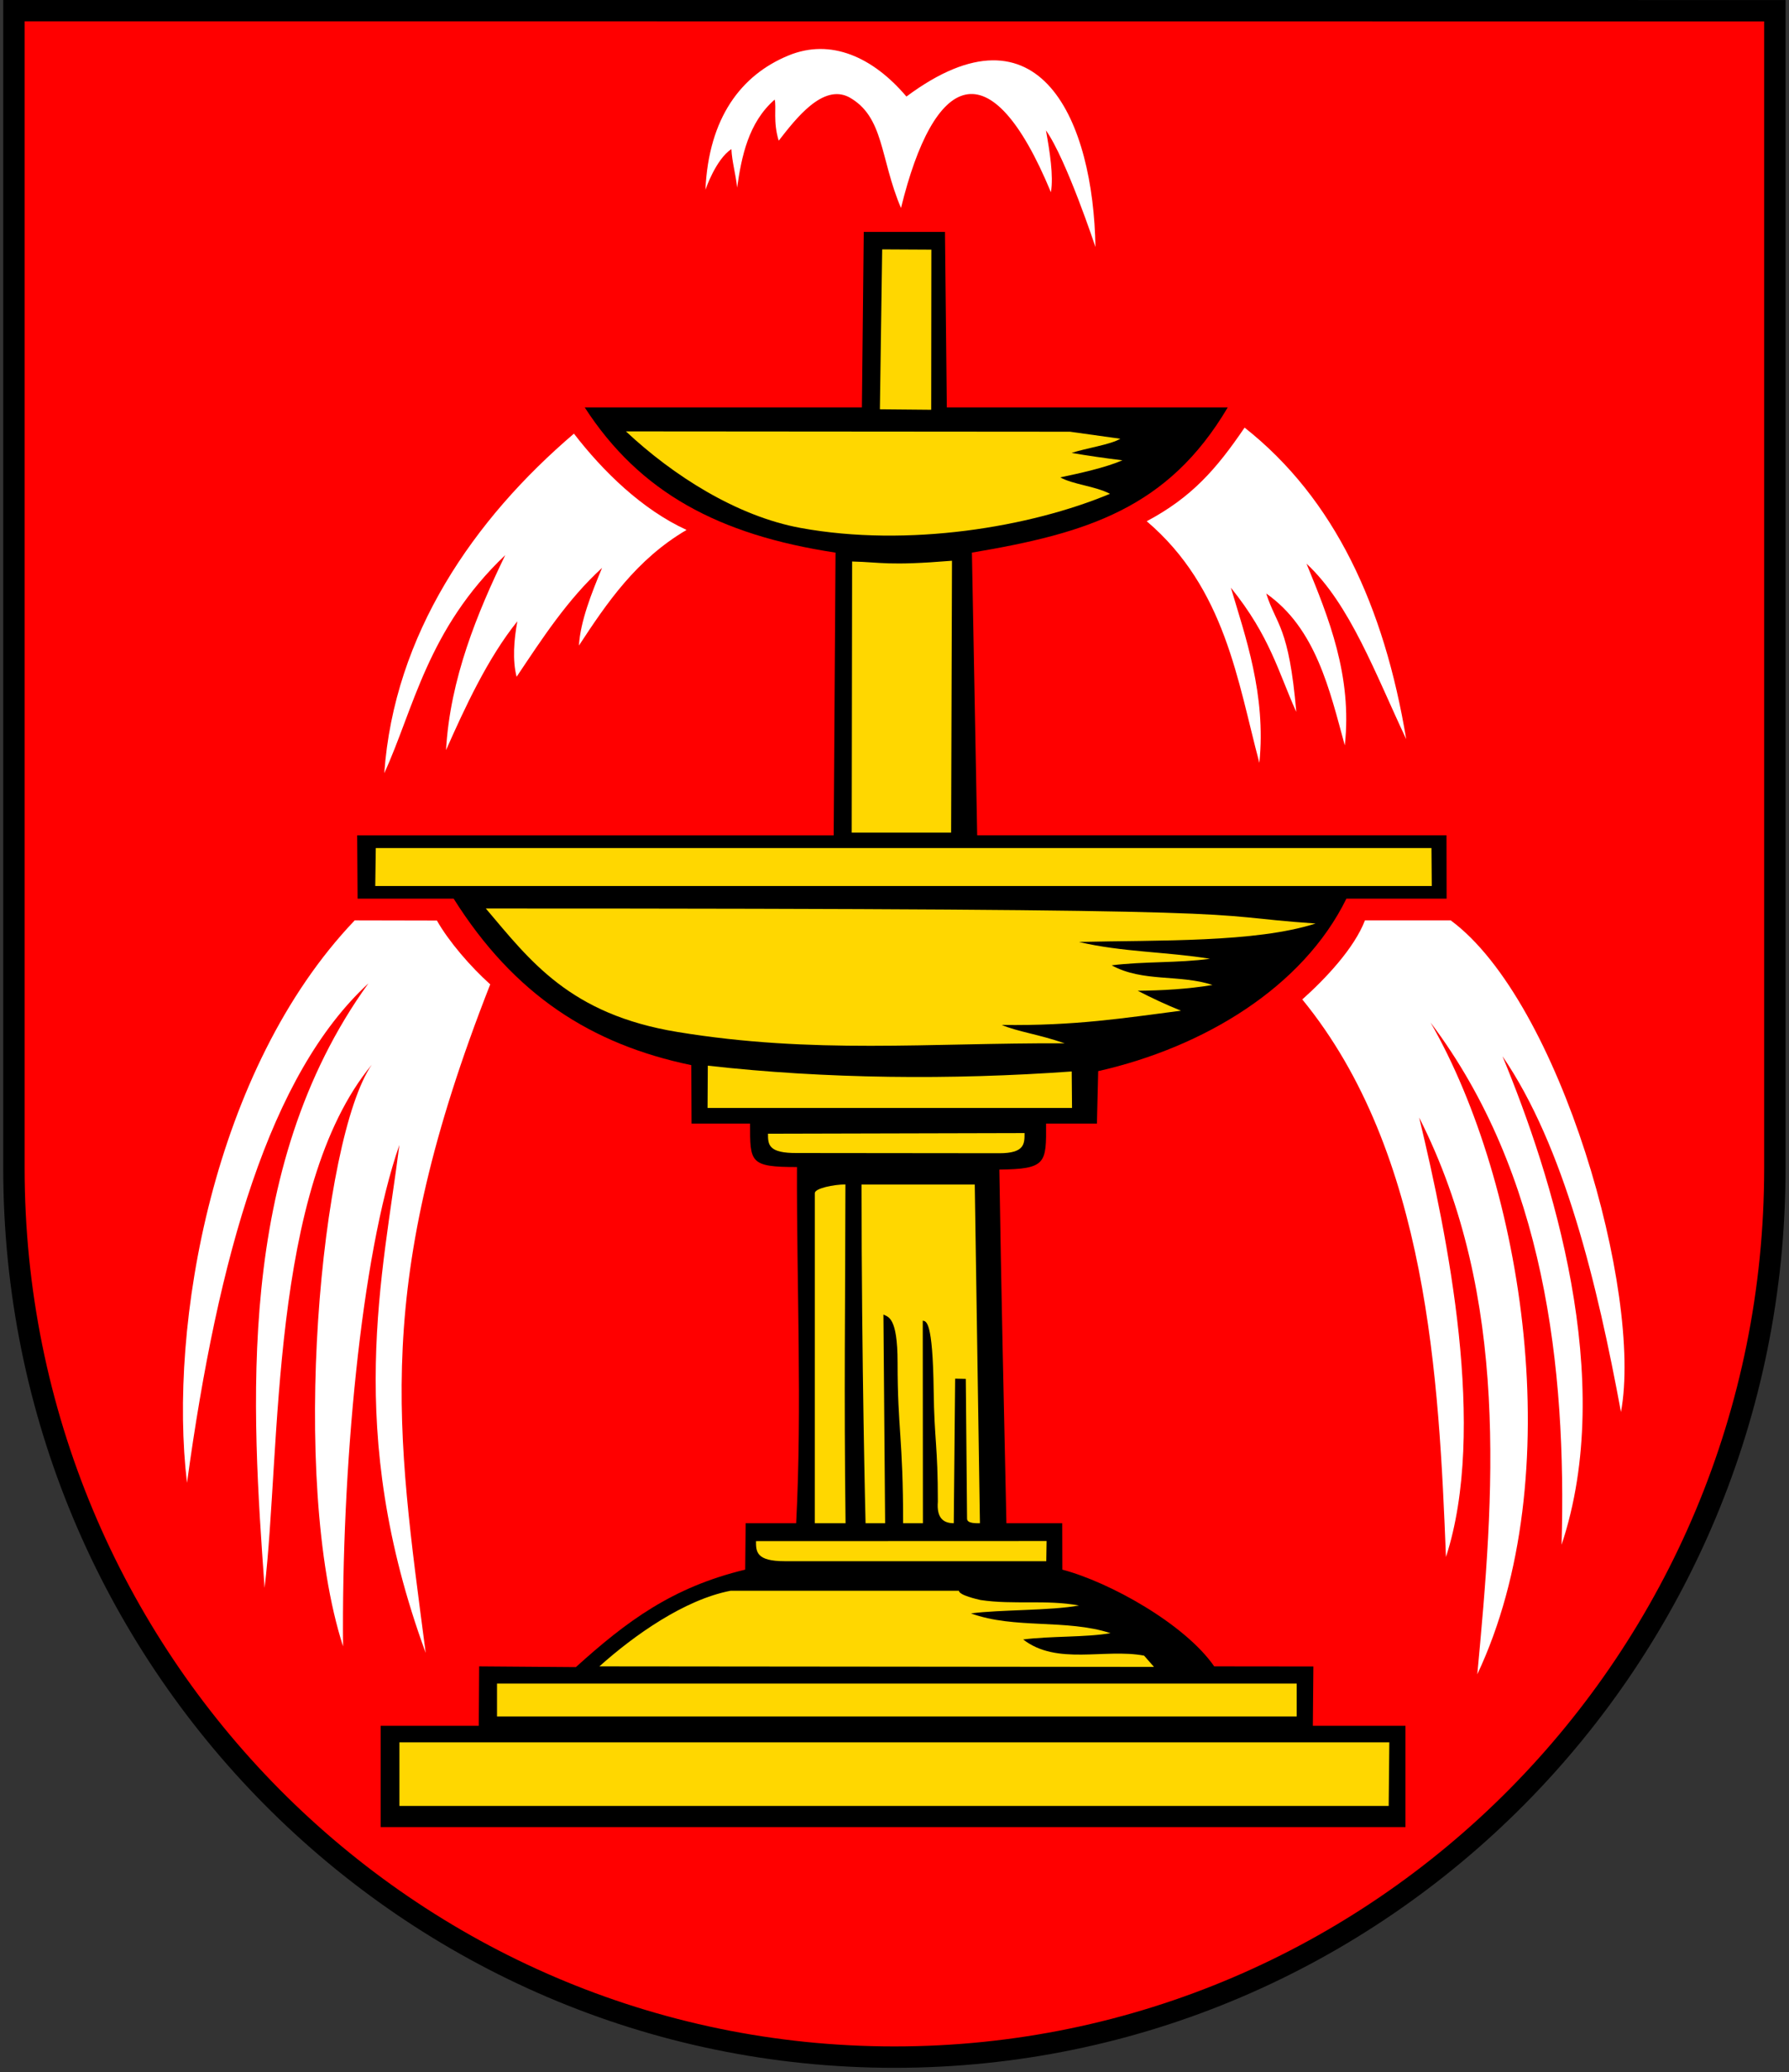 <svg xmlns="http://www.w3.org/2000/svg" height="245.5" width="212" version="1.1" viewBox="0 0 169.6 196.4">
<rect x="0" y="0" width="169.6" height="196.4" fill="#333333" stroke="none"/>
<title>Wappen Reicholzheim</title>
<path d="m1.32 1.017v109.71c0 46.54 37.371 84.26 83.471 84.26 46.099 0 83.469-37.72 83.469-84.26v-109.71l-166.94-0.011z" stroke="#000" stroke-width="2.028" fill="#f00"/>
<path fill="#fff" d="m74.765 5.254c-4.522 1.854-7.581 5.929-7.889 12.733 0 0 0.973-2.878 2.461-3.855 0.058 1.233 0.428 2.429 0.543 3.655 0.416-2.933 1.067-6.173 3.56-8.347 0.183 0.687-0.169 2.102 0.383 3.896 1.654-2.123 4.177-5.399 6.657-4.132 3.36 1.857 2.921 5.775 4.936 10.513 3.114-12.723 8.433-15.431 14.213-1.495 0.26-1.559-0.11-3.855-0.47-5.863 1.941 2.743 4.691 11.053 4.691 11.053-0.19-11.812-5.181-23.74-17.919-14.26-3.172-3.74-7.158-5.541-11.166-3.898z"/>
<path d="m81.885 21.981-0.175 16.64h-26.275c5.209 8.055 12.695 12.083 23.775 13.76l-0.175 26.8h-45.175l0.041 6h9.107c5.739 9.119 13.05 13.81 22.527 15.779l0.025 5.54h5.547c0 3.68-0.051 4.12 4.447 4.12-0.039 10.98 0.498 22.78-0.078 33.76h-4.786l-0.045 4.4c-6.906 1.66-11.251 4.9-16.052 9.24l-9.169-0.07-0.035 5.63h-9.3v9.6h97.151v-9.6h-8.78l0.05-5.62-9.4-0.01c-2.77-4-9.89-7.98-14.4-9.17l-0.01-4.4h-5.291c-0.24-11.17-0.5-22.35-0.67-33.52 4.44-0.05 4.46-0.58 4.43-4.36h4.821l0.12-4.97c9.99-2.259 19.4-7.93 23.53-16.349h9.5l-0.01-6h-44.491l-0.5-26.8c10.921-1.836 18.591-4.197 24.251-13.76h-26.63l-0.175-16.64z"/>
<g fill="#fff">
<path d="m117.99 40.531c-2.69 3.958-5.03 6.617-9.28 8.875 7.46 6.344 8.62 15.189 10.68 22.9 0.66-6.457-1.36-12.072-2.7-16.6 3.73 4.617 4.52 8.069 6.2 11.775-0.7-8.161-1.89-8.2-2.85-11.225 4.72 3.307 6.02 9.182 7.45 14.4 0.72-6.586-1.54-12.131-3.63-17.225 4.14 3.838 6.57 10.545 9.45 16.625-2.09-12.588-6.78-22.784-15.32-29.525z"/>
<path d="m36.43 73.286c2.792-6.078 4.083-13.657 11.467-20.667-2.64 5.453-5.233 11.727-5.612 18.481 1.791-4.041 3.955-8.728 6.76-12.208-0.327 1.771-0.47 3.697-0.07 5.26 2.432-3.639 4.841-7.349 8.102-10.325-1 2.395-2.061 5.08-2.193 7.361 2.652-4.043 5.435-8.155 10.202-10.958-4.197-1.921-7.913-5.54-10.676-9.126-9.498 8.097-17.05 19.04-17.98 32.182z"/>
<path d="m129.4 87.239c-1.02 2.655-3.75 5.539-5.94 7.494 11.93 14.577 12.95 36.067 13.62 52.847 3.92-12.07 0.16-30.4-2.54-41.65 8.67 17.13 7.08 36 5.51 52.77 8.82-18.71 4.35-46.51-4.43-61.779 10.81 14.329 12.9 32.709 12.42 49.499 5.24-15.71-0.95-35.06-5.6-46.3 5.85 8.54 8.99 21.61 11.23 33.72 2.09-11.23-5.75-38.939-16.14-46.601z"/>
<path d="m33.626 87.239c-13.439 14.081-17.677 38.411-15.898 53.311 2.945-21.51 7.853-38.73 17.199-47.342-12.739 17.622-11.041 40.422-9.845 57.302 1.553-13.05 0.472-37.86 10.162-49.59-4.806 6.95-7.849 39.25-2.721 55.13-0.16-16.57 1.674-37 5.339-47.53-1.524 12.2-5.26 27.02 2.494 48.15-2.77-21.29-5.08-34.85 6.118-63.366-1.857-1.663-3.931-4.064-5.055-6.049z"/>
</g>
<g fill="#ffd700">
<path d="m83.632 23.638 4.663 0.025-0.016 15.179-4.864-0.045z"/>
<path d="m59.339 40.889 42.101 0.032 4.77 0.667c-0.91 0.555-3.33 0.909-4.62 1.343 1.45 0.249 3.32 0.521 4.82 0.699-1.65 0.709-4.08 1.237-5.9 1.618 1.23 0.681 3.28 0.817 4.72 1.557-7.531 3.154-19.139 5.1-29.324 3.238-6.064-1.108-12.111-4.979-16.567-9.154z"/>
<path d="m80.783 53.222c2.796 0.068 3.351 0.426 9.466-0.071l-0.082 25.77h-9.423z"/>
<path d="m35.625 80.381h100.08l0.03 3.6h-100.16z"/>
<path d="m46.056 86.112c78.704 0 66.354 0.576 78.664 1.425-5.71 1.832-14.94 1.56-22.43 1.748 4.07 0.963 8.35 0.931 12.42 1.594-3.09 0.418-6.23 0.235-9.32 0.621 2.95 1.62 6.44 0.833 9.56 1.863-2.34 0.392-4.8 0.523-7.09 0.549 1.34 0.687 2.7 1.329 4.1 1.889-5.37 0.69-10.03 1.45-16.991 1.35 1.54 0.65 3.48 0.88 5.961 1.74-13.002-0.05-23.813 1.04-36.681-1.07-10.251-1.67-13.999-6.771-18.193-11.709z"/>
<path d="m67.103 101.01c11.119 1.26 23.116 1.37 34.497 0.55l0.03 3.46h-34.552c0.003-1.1 0.014-2.92 0.025-4.01z"/>
<path d="m72.807 107.46 24.322-0.06c0 1.01 0.02 1.91-2.39 1.91l-19.148-0.02c-2.773 0.03-2.784-0.81-2.784-1.83z"/>
<path d="m77.246 113.09c0-0.45 1.782-0.82 2.901-0.82-0.014 11.6-0.143 19.47 0.013 32.11h-2.916z"/>
<path d="m81.677 112.28h10.732l0.49 32.1c-0.31 0-1.22 0.05-1.22-0.43l-0.12-13.25-1.01-0.02-0.13 13.7c-0.95 0-1.641-0.46-1.509-2.05 0-5.29-0.337-5.84-0.396-10.49-0.085-6.74-0.717-6.59-1.036-6.66l0.015 19.2h-1.876c0-8.11-0.525-8.88-0.525-15.23 0-4.4-0.928-4.31-1.342-4.55l0.161 19.78h-1.855s-0.379-15.01-0.379-32.1z"/>
<path d="m71.669 146.08 27.55-0.01-0.03 1.91h-24.805c-2.701 0-2.715-0.91-2.715-1.9z"/>
<path d="m69.269 150.78h21.64c0 0.42 1.74 0.81 2.05 0.88 3.15 0.47 6.21-0.06 9.331 0.52-2.731 0.5-7.501 0.38-10.241 0.75 4.13 1.5 9.031 0.51 13.231 1.87-2.32 0.41-5.651 0.26-8.281 0.6 3.201 2.48 7.711 0.83 11.461 1.53l0.94 1.07-52.577-0.05c3.259-2.92 8.05-6.33 12.446-7.17z"/>
<path d="m122.93 159.58v3.12h-75.812v-3.12z"/>
<path d="m131.71 165.15-0.06 6.03h-93.784v-6.03z"/>
</g>
</svg>